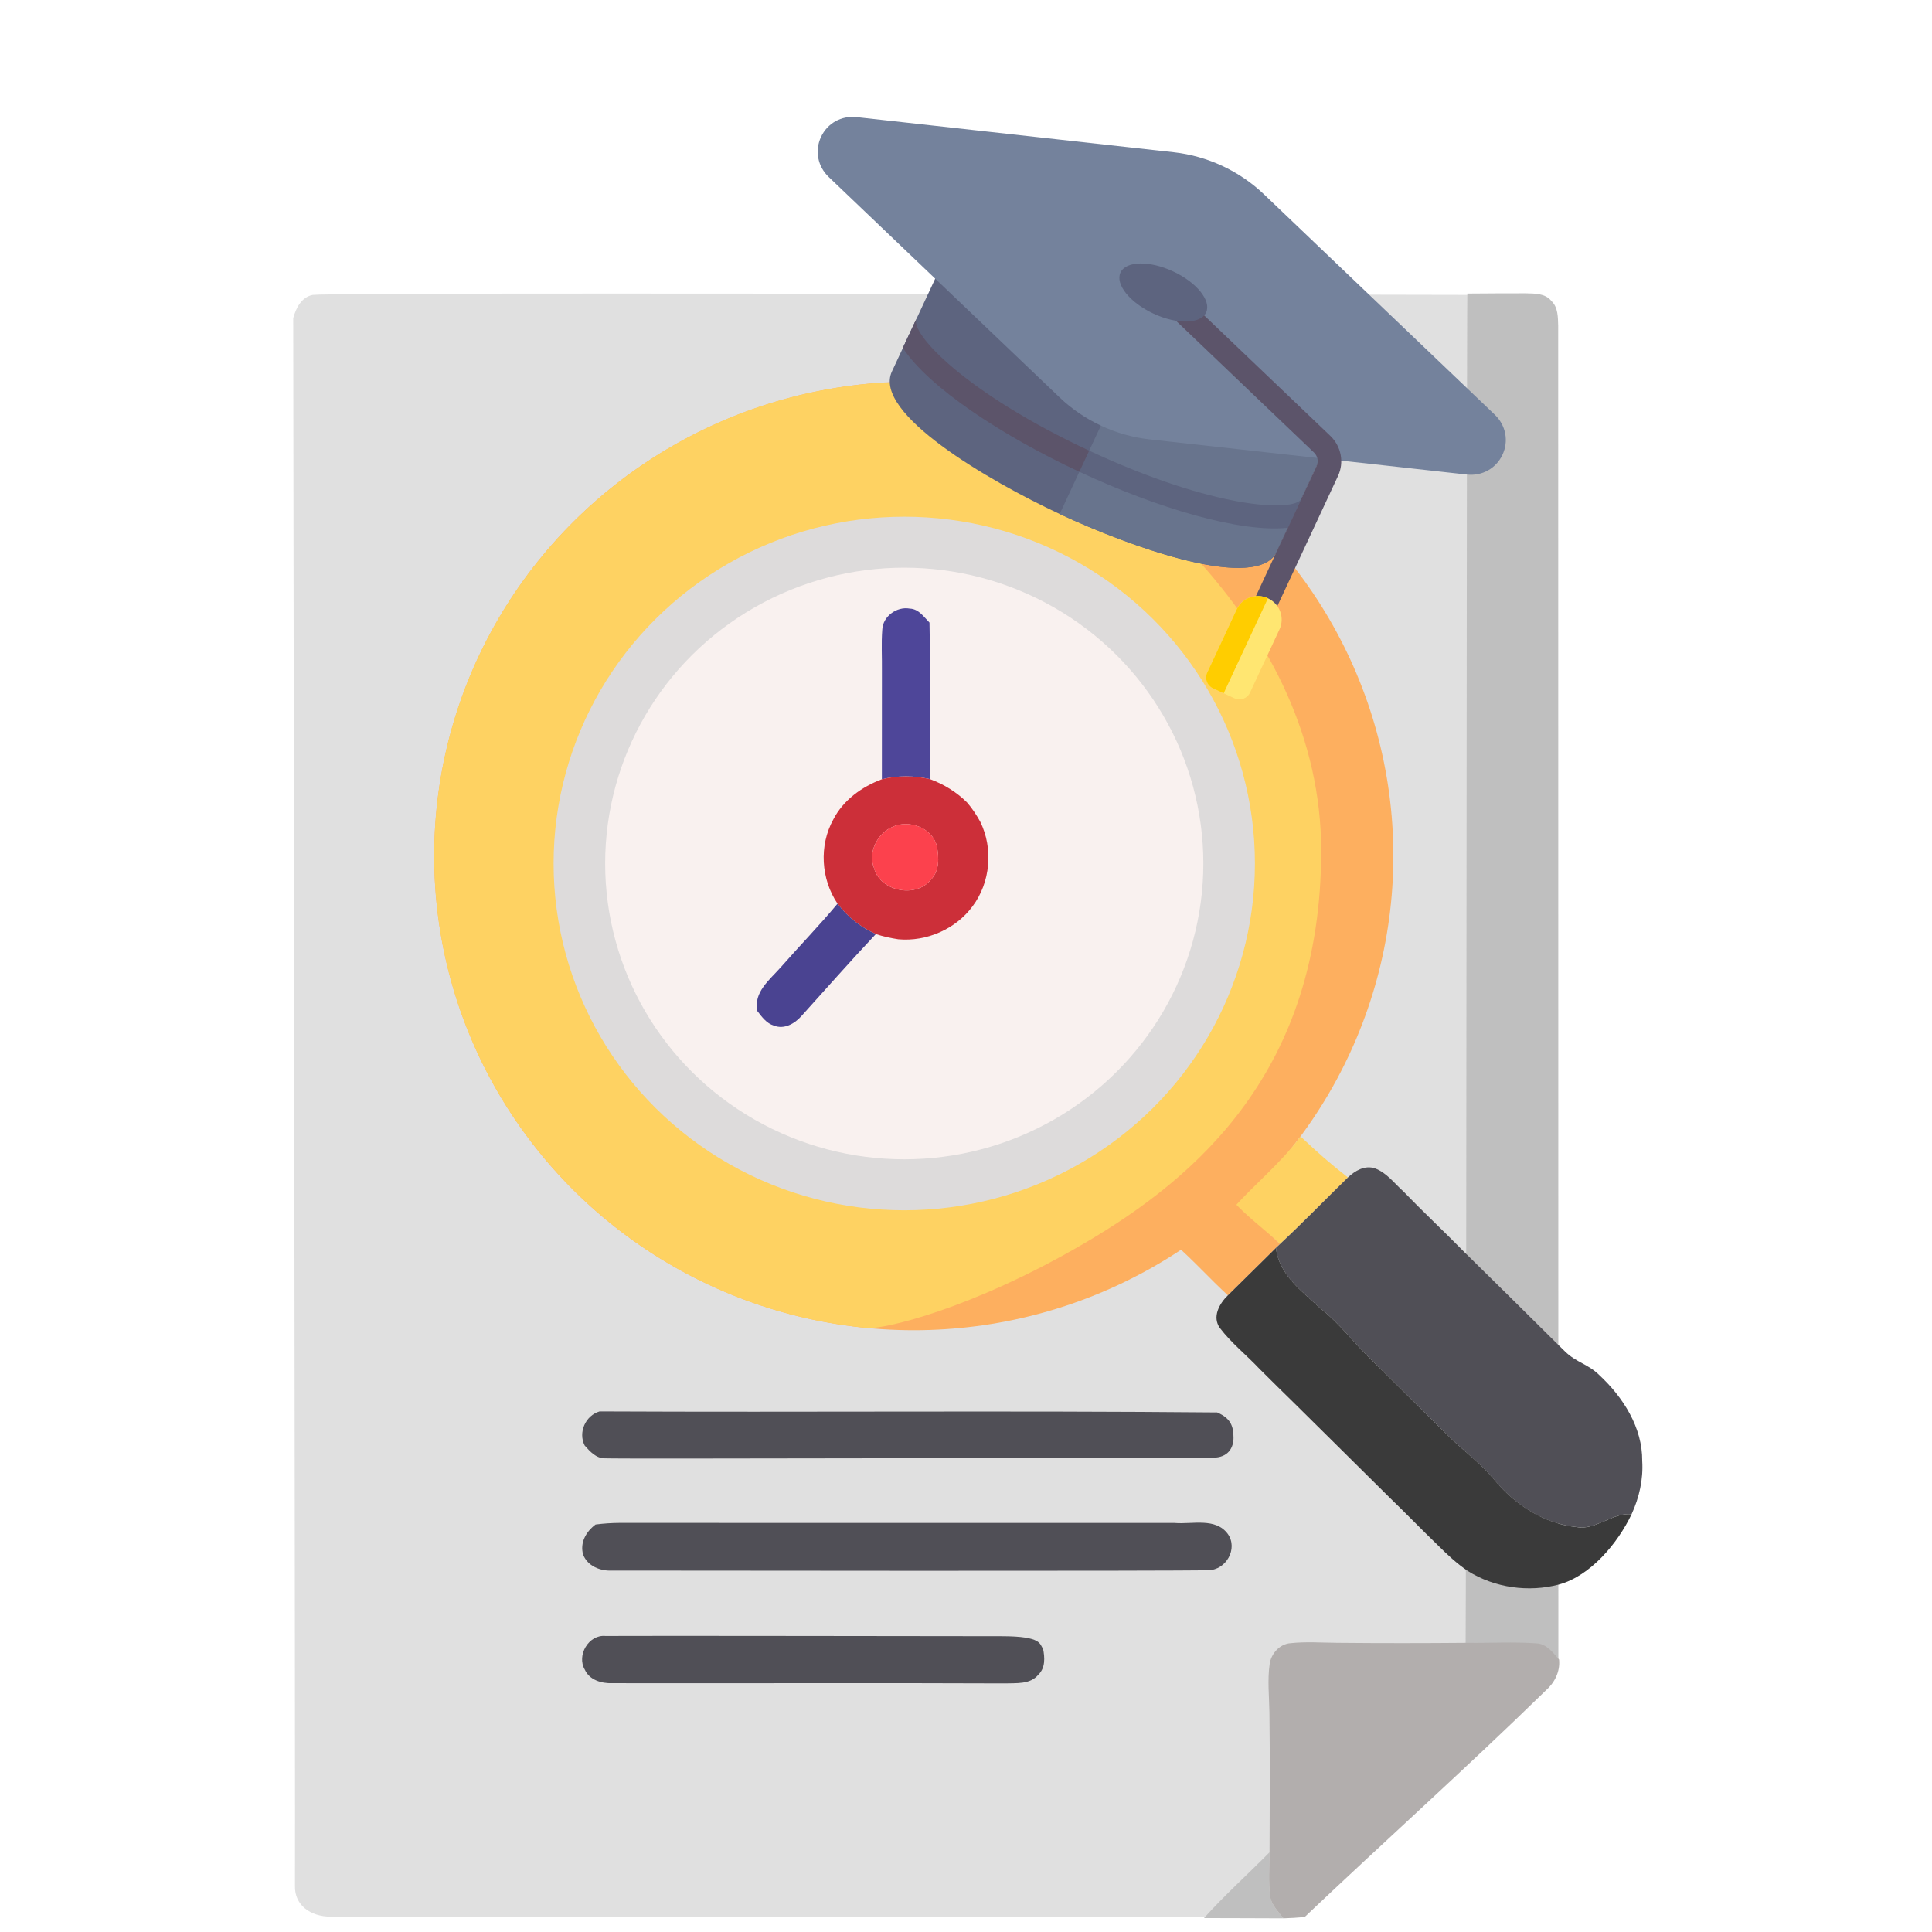 <?xml version="1.0" encoding="UTF-8"?>
<svg width="100px" height="100px" viewBox="0 0 100 100" version="1.1" xmlns="http://www.w3.org/2000/svg" xmlns:xlink="http://www.w3.org/1999/xlink">
    <title>icon/ic-score-class copy</title>
    <g id="icon/ic-score-class-copy" stroke="none" stroke-width="1" fill="none" fill-rule="evenodd">
        <g id="Group-2" transform="translate(15, 0)">
            <g id="Screen-Shot-2020-07-05-at-9" transform="translate(0, 15)">
                <g id="#d9d9d9ff" transform="translate(0, 0.188)" fill="#E0E0E0" fill-rule="nonzero">
                    <path d="M1.186,0.077 C1.895,-0.016 21.874,-0.016 61.124,0.076 C61.124,41.432 61.035,65.014 60.857,70.822 C60.788,73.085 58.188,78.213 51.782,84.02 C32.297,84.02 5.872,84.02 2.135,84.02 C1.068,84.02 0.244,83.422 0.267,82.437 C0.29,81.451 0.18,2.266 0.177,1.28 C0.317,0.762 0.6,0.191 1.186,0.077 Z" id="Path"></path>
                </g>
                <g id="#bfbfbfff" transform="translate(47.262, 0)" fill="#BFBFBF" fill-rule="nonzero">
                    <path d="M16.703,0.182 C17.164,0.195 17.713,0.175 18.032,0.573 C18.389,0.905 18.375,1.419 18.39,1.866 C18.39,4.715 18.398,67.652 18.399,71.273 C16.79,69.678 15.212,72.596 13.595,71.009 C13.634,68.693 13.649,1.256 13.687,0.195 C14.691,0.184 15.697,0.184 16.703,0.182 Z" id="Shape"></path>
                    <path d="M0.057,84.279 C1.129,83.089 2.325,82.015 3.449,80.874 C3.443,81.634 3.384,82.398 3.479,83.156 C3.546,83.609 3.904,83.937 4.164,84.292 C2.794,84.281 1.425,84.288 0.057,84.279 Z" id="Path"></path>
                </g>
                <g id="#fed262ff" transform="translate(7.403, 4.353)">
                    <ellipse id="Oval-Copy-2" fill="#FDAF5F" cx="24.894" cy="24.949" rx="24.823" ry="24.55"></ellipse>
                    <path d="M33.703,45.011 C39.575,41.579 45.981,36.036 45.981,24.685 C45.981,18.852 43.314,13.829 39.842,9.902 C36.086,5.653 30.872,3.217 28.097,1.983 C27.622,1.771 23.873,0.414 23.368,0.445 C10.369,1.224 0.071,11.897 0.071,24.949 C0.071,37.707 9.913,48.193 22.498,49.385 C23.286,49.46 27.831,48.442 33.703,45.011 Z" id="Oval-Copy-3" fill="#FED262"></path>
                    <path d="M41.443,43.163 C42.556,41.924 43.928,40.811 44.913,39.467 C45.84,40.34 46.362,40.801 47.365,41.593 C46.192,42.736 45.053,43.915 43.855,45.034 C43.033,44.255 42.191,44.015 41.443,43.163 Z" id="Path" fill="#FED262" fill-rule="nonzero"></path>
                </g>
                <g id="#fdaf5fff" transform="translate(44.213, 41.649)" fill="#FDAF5F" fill-rule="nonzero">
                    <path d="M7.83,0.78 C8.084,0.529 8.405,0.36 8.722,0.199 C8.434,0.696 8.138,1.192 7.794,1.657 C6.809,3.001 5.653,4.208 4.541,5.447 C5.289,6.299 6.222,6.958 7.044,7.737 C6.991,7.788 6.883,7.889 6.83,7.94 C6,8.76 5.171,9.579 4.341,10.397 C3.406,9.539 2.561,8.589 1.602,7.754 C1.088,8.103 0.559,8.426 0.016,8.728 C0.336,8.214 0.741,7.756 1.194,7.354 C3.417,5.173 5.63,2.982 7.83,0.78 Z" id="Path"></path>
                </g>
                <g id="#f1c75dff" transform="translate(23.607, 46.589)" fill="#FED262" fill-rule="nonzero">
                    <path d="M5.671,0.498 C6.633,0.626 7.607,0.63 8.576,0.654 C7.908,1.705 6.881,2.454 6.039,3.357 C5.056,4.41 3.915,5.319 3.042,6.468 C2.992,6.456 2.896,6.434 2.846,6.423 C2.034,6.231 1.221,6.032 0.43,5.764 C2.129,3.964 3.966,2.297 5.671,0.498 Z" id="Path"></path>
                </g>
                <g id="#f9f1efff" transform="translate(13.654, 11.744)">
                    <ellipse id="Oval" fill="#DDDBDB" cx="18.15" cy="17.95" rx="18.15" ry="17.95"></ellipse>
                    <ellipse id="Oval-Copy" fill="#F9F1EF" cx="18.15" cy="17.95" rx="15.481" ry="15.311"></ellipse>
                </g>
                <g id="#4e4699ff" transform="translate(30.559, 16.296)" fill="#4E4699" fill-rule="nonzero">
                    <path d="M0.108,1.29 C0.137,0.608 0.86,0.081 1.53,0.205 C1.995,0.222 2.259,0.633 2.551,0.929 C2.606,3.63 2.561,6.332 2.578,9.033 C1.761,8.841 0.902,8.836 0.087,9.039 C0.091,7.173 0.087,5.307 0.089,3.443 C0.099,2.726 0.051,2.007 0.108,1.29 Z" id="Path"></path>
                </g>
                <g id="#cc2f39ff" transform="translate(27.522, 25.119)" fill="#CC2F39" fill-rule="nonzero">
                    <path d="M5.615,0.21 C6.332,0.471 6.993,0.88 7.533,1.417 C7.799,1.723 8.021,2.063 8.217,2.416 C8.896,3.801 8.748,5.553 7.816,6.793 C6.949,7.969 5.438,8.631 3.975,8.498 C3.58,8.438 3.189,8.353 2.811,8.228 C2.029,7.877 1.338,7.34 0.829,6.655 C-0.032,5.382 -0.135,3.645 0.609,2.298 C1.122,1.299 2.082,0.604 3.124,0.216 C3.939,0.013 4.798,0.019 5.615,0.21 Z M3.659,2.686 C2.87,3.032 2.39,4.017 2.724,4.83 C3.039,6.013 4.876,6.382 5.645,5.427 C6.121,4.969 6.081,4.244 5.964,3.651 C5.709,2.711 4.516,2.283 3.659,2.686 Z" id="Shape"></path>
                </g>
                <g id="#fc414dff" transform="translate(29.99, 27.559)" fill="#FC414D" fill-rule="nonzero">
                    <path d="M1.192,0.246 C2.048,-0.158 3.242,0.27 3.496,1.211 C3.614,1.804 3.654,2.529 3.177,2.987 C2.409,3.942 0.571,3.572 0.256,2.39 C-0.078,1.577 0.402,0.591 1.192,0.246 Z" id="Path"></path>
                </g>
                <g id="#4a4391ff" transform="translate(24.106, 31.689)" fill="#4A4391" fill-rule="nonzero">
                    <path d="M4.246,0.084 C4.755,0.77 5.446,1.307 6.228,1.658 C4.916,3.05 3.656,4.486 2.373,5.904 C2.029,6.292 1.481,6.609 0.951,6.395 C0.566,6.281 0.326,5.941 0.095,5.643 C-0.114,4.667 0.736,4.023 1.31,3.373 C2.278,2.269 3.305,1.213 4.246,0.084 Z" id="Path"></path>
                </g>
                <g id="#504f56ff" transform="translate(14.995, 45.392)" fill="#504F56" fill-rule="nonzero">
                    <path d="M39.772,0.554 C40.142,0.205 40.645,-0.094 41.173,0.083 C41.784,0.308 42.177,0.863 42.65,1.28 C43.686,2.354 44.778,3.375 45.823,4.439 C47.441,6.026 49.05,7.621 50.66,9.217 C50.747,9.301 50.922,9.472 51.009,9.558 C51.601,10.14 52.191,10.198 52.784,10.782 C54.023,11.936 55.022,13.496 55.006,15.233 C55.065,16.181 54.851,17.125 54.454,17.986 C53.505,17.876 52.582,18.822 51.635,18.651 C49.937,18.486 48.433,17.503 47.367,16.222 C46.716,15.426 45.89,14.803 45.146,14.099 C43.779,12.763 42.432,11.407 41.067,10.071 C40.127,9.179 39.36,8.119 38.332,7.317 C37.388,6.433 36.196,5.581 36.048,4.197 C36.101,4.147 36.21,4.045 36.263,3.995 C37.46,2.876 38.599,1.697 39.772,0.554 Z" id="Path"></path>
                    <path d="M0.268,14.428 C-0.08,13.752 0.309,12.874 1.04,12.663 C11.694,12.714 22.352,12.618 33.006,12.716 C33.748,13.035 33.841,13.474 33.851,14.002 C33.861,14.53 33.584,15.058 32.783,15.058 C26.377,15.058 2.076,15.13 1.306,15.09 C0.86,15.092 0.539,14.734 0.268,14.428 Z" id="Path"></path>
                    <path d="M0.833,18.516 C1.251,18.462 1.672,18.434 2.094,18.432 C5.438,18.439 29.576,18.434 30.806,18.436 C31.717,18.514 32.93,18.141 33.56,19.01 C34.093,19.768 33.469,20.872 32.55,20.881 C31.017,20.934 4.328,20.904 1.689,20.9 C1.082,20.934 0.425,20.673 0.19,20.082 C0.009,19.459 0.34,18.882 0.833,18.516 Z" id="Path"></path>
                    <path d="M0.275,26.029 C-0.161,25.297 0.469,24.202 1.344,24.285 C2.982,24.268 19.704,24.297 21.84,24.297 C23.975,24.297 23.802,24.718 23.994,24.946 C24.085,25.402 24.119,25.939 23.747,26.291 C23.331,26.802 22.602,26.719 22.014,26.74 C15.242,26.71 8.469,26.742 1.697,26.729 C1.145,26.749 0.516,26.567 0.275,26.029 Z" id="Path"></path>
                </g>
                <g id="#3a3a3aff" transform="translate(47.832, 49.522)" fill="#3A3A3A" fill-rule="nonzero">
                    <path d="M0.723,2.525 C1.553,1.706 2.382,0.888 3.212,0.068 C3.36,1.451 4.552,2.303 5.495,3.187 C6.524,3.989 7.291,5.05 8.23,5.941 C9.595,7.278 10.942,8.633 12.309,9.97 C13.053,10.674 13.879,11.297 14.53,12.093 C15.597,13.373 17.1,14.356 18.799,14.522 C19.746,14.693 20.668,13.746 21.617,13.857 C20.898,15.366 19.489,17.043 17.869,17.489 C16.286,17.91 14.534,17.664 13.148,16.797 C12.577,16.41 12.072,15.939 11.588,15.455 C10.762,14.662 9.971,13.837 9.147,13.044 C7.496,11.402 5.835,9.771 4.183,8.13 C3.574,7.531 2.961,6.936 2.359,6.33 C1.687,5.616 0.907,4.999 0.311,4.218 C-0.104,3.645 0.281,2.951 0.723,2.525 Z" id="Path"></path>
                </g>
                <g id="#b2aeadff" transform="translate(50.489, 69.983)" fill="#B2AEAD" fill-rule="nonzero">
                    <path d="M0.23,1.136 C0.306,0.606 0.752,0.105 1.31,0.068 C2.116,-0.019 2.929,0.043 3.737,0.049 C5.983,0.071 8.23,0.069 10.475,0.049 C11.662,0.064 12.854,-0.009 14.04,0.077 C14.57,0.099 14.89,0.561 15.209,0.918 C15.268,1.545 14.978,2.117 14.511,2.525 C10.339,6.593 6.267,10.234 2.04,14.242 C1.672,14.277 1.304,14.298 0.938,14.309 C0.678,13.954 0.319,13.626 0.252,13.173 C0.158,12.415 0.216,11.651 0.222,10.891 C0.235,8.302 0.247,6.24 0.216,3.651 C0.203,2.812 0.108,1.969 0.23,1.136 Z" id="Path"></path>
                </g>
            </g>
            <g id="mortarboard" transform="translate(43.043, 19.887) rotate(25) translate(-43.043, -19.887) translate(23.543, 7.387)" fill-rule="nonzero">
                <path d="M30.446,9.089 C30.446,8.917 30.371,8.753 30.241,8.639 C30.11,8.525 29.935,8.472 29.763,8.491 L8.996,10.902 C8.689,10.938 8.457,11.195 8.457,11.501 L8.457,16.925 C8.457,19.303 15.373,19.938 19.46,19.938 C23.547,19.938 30.463,19.303 30.463,16.925 C30.463,16.925 30.463,16.924 30.463,16.924 L30.446,9.089 Z" id="Path" fill="#5D647F"></path>
                <path d="M30.446,10.898 L19.443,10.898 L19.443,19.938 C19.449,19.938 19.454,19.938 19.46,19.938 C23.44,19.938 30.1,19.336 30.446,17.107 L30.446,10.898 Z" id="Path" fill="#68748D"></path>
                <path d="M37.68,5.761 L22.037,0.473 C20.375,-0.089 18.545,-0.089 16.883,0.473 L1.24,5.761 C0.487,6.015 0,6.687 0,7.471 C0,8.256 0.487,8.927 1.24,9.182 L16.883,14.469 C17.714,14.75 18.587,14.891 19.46,14.891 C20.333,14.891 21.206,14.75 22.037,14.469 L37.681,9.182 C38.433,8.927 38.92,8.256 38.92,7.471 C38.92,6.687 38.433,6.015 37.68,5.761 Z" id="Path" fill="#74829C"></path>
                <path d="M31.058,20.541 C30.72,20.541 30.446,20.271 30.446,19.938 L30.446,12.063 C30.446,11.806 30.28,11.577 30.033,11.493 L19.245,7.846 C18.926,7.738 18.756,7.396 18.865,7.081 C18.975,6.766 19.321,6.597 19.641,6.706 L30.43,10.353 C31.171,10.604 31.669,11.291 31.669,12.063 L31.669,19.938 C31.669,20.271 31.396,20.541 31.058,20.541 Z" id="Path" fill="#5C546A"></path>
                <path d="M31.669,24.76 L30.446,24.76 C30.109,24.76 29.835,24.49 29.835,24.157 L29.835,20.541 C29.835,19.875 30.382,19.336 31.058,19.336 L31.058,19.336 C31.733,19.336 32.28,19.875 32.28,20.541 L32.28,24.157 C32.28,24.49 32.007,24.76 31.669,24.76 Z" id="Path" fill="#FFE671"></path>
                <path d="M19.46,17.528 C23.895,17.528 28.367,16.865 30.46,15.584 L30.457,13.934 C30.389,14.758 26.517,16.322 19.46,16.322 C12.34,16.322 8.457,14.73 8.457,13.911 L8.457,15.582 C10.548,16.864 15.023,17.528 19.46,17.528 Z" id="Path" fill="#5D647F"></path>
                <g id="Group" transform="translate(8.405, 13.862)" fill="#5C546A">
                    <path d="M22.051,1.73 C22.057,1.727 22.063,1.725 22.069,1.722 L22.064,0.072 C22.063,0.082 22.053,0.092 22.051,0.102 L22.051,1.73 Z" id="Path"></path>
                    <path d="M11.038,2.46 C3.929,2.458 0.051,0.867 0.051,0.05 L0.051,1.72 C2.141,3.001 6.606,3.664 11.038,3.666 L11.038,2.46 Z" id="Path"></path>
                </g>
                <ellipse id="Oval" fill="#5D647F" cx="19.46" cy="7.282" rx="2.445" ry="1.205"></ellipse>
                <path d="M29.835,20.541 L29.835,24.157 C29.835,24.49 30.109,24.76 30.446,24.76 L31.058,24.76 L31.058,19.336 C30.383,19.336 29.835,19.875 29.835,20.541 Z" id="Path" fill="#FFCD00"></path>
            </g>
        </g>
    </g>
</svg>